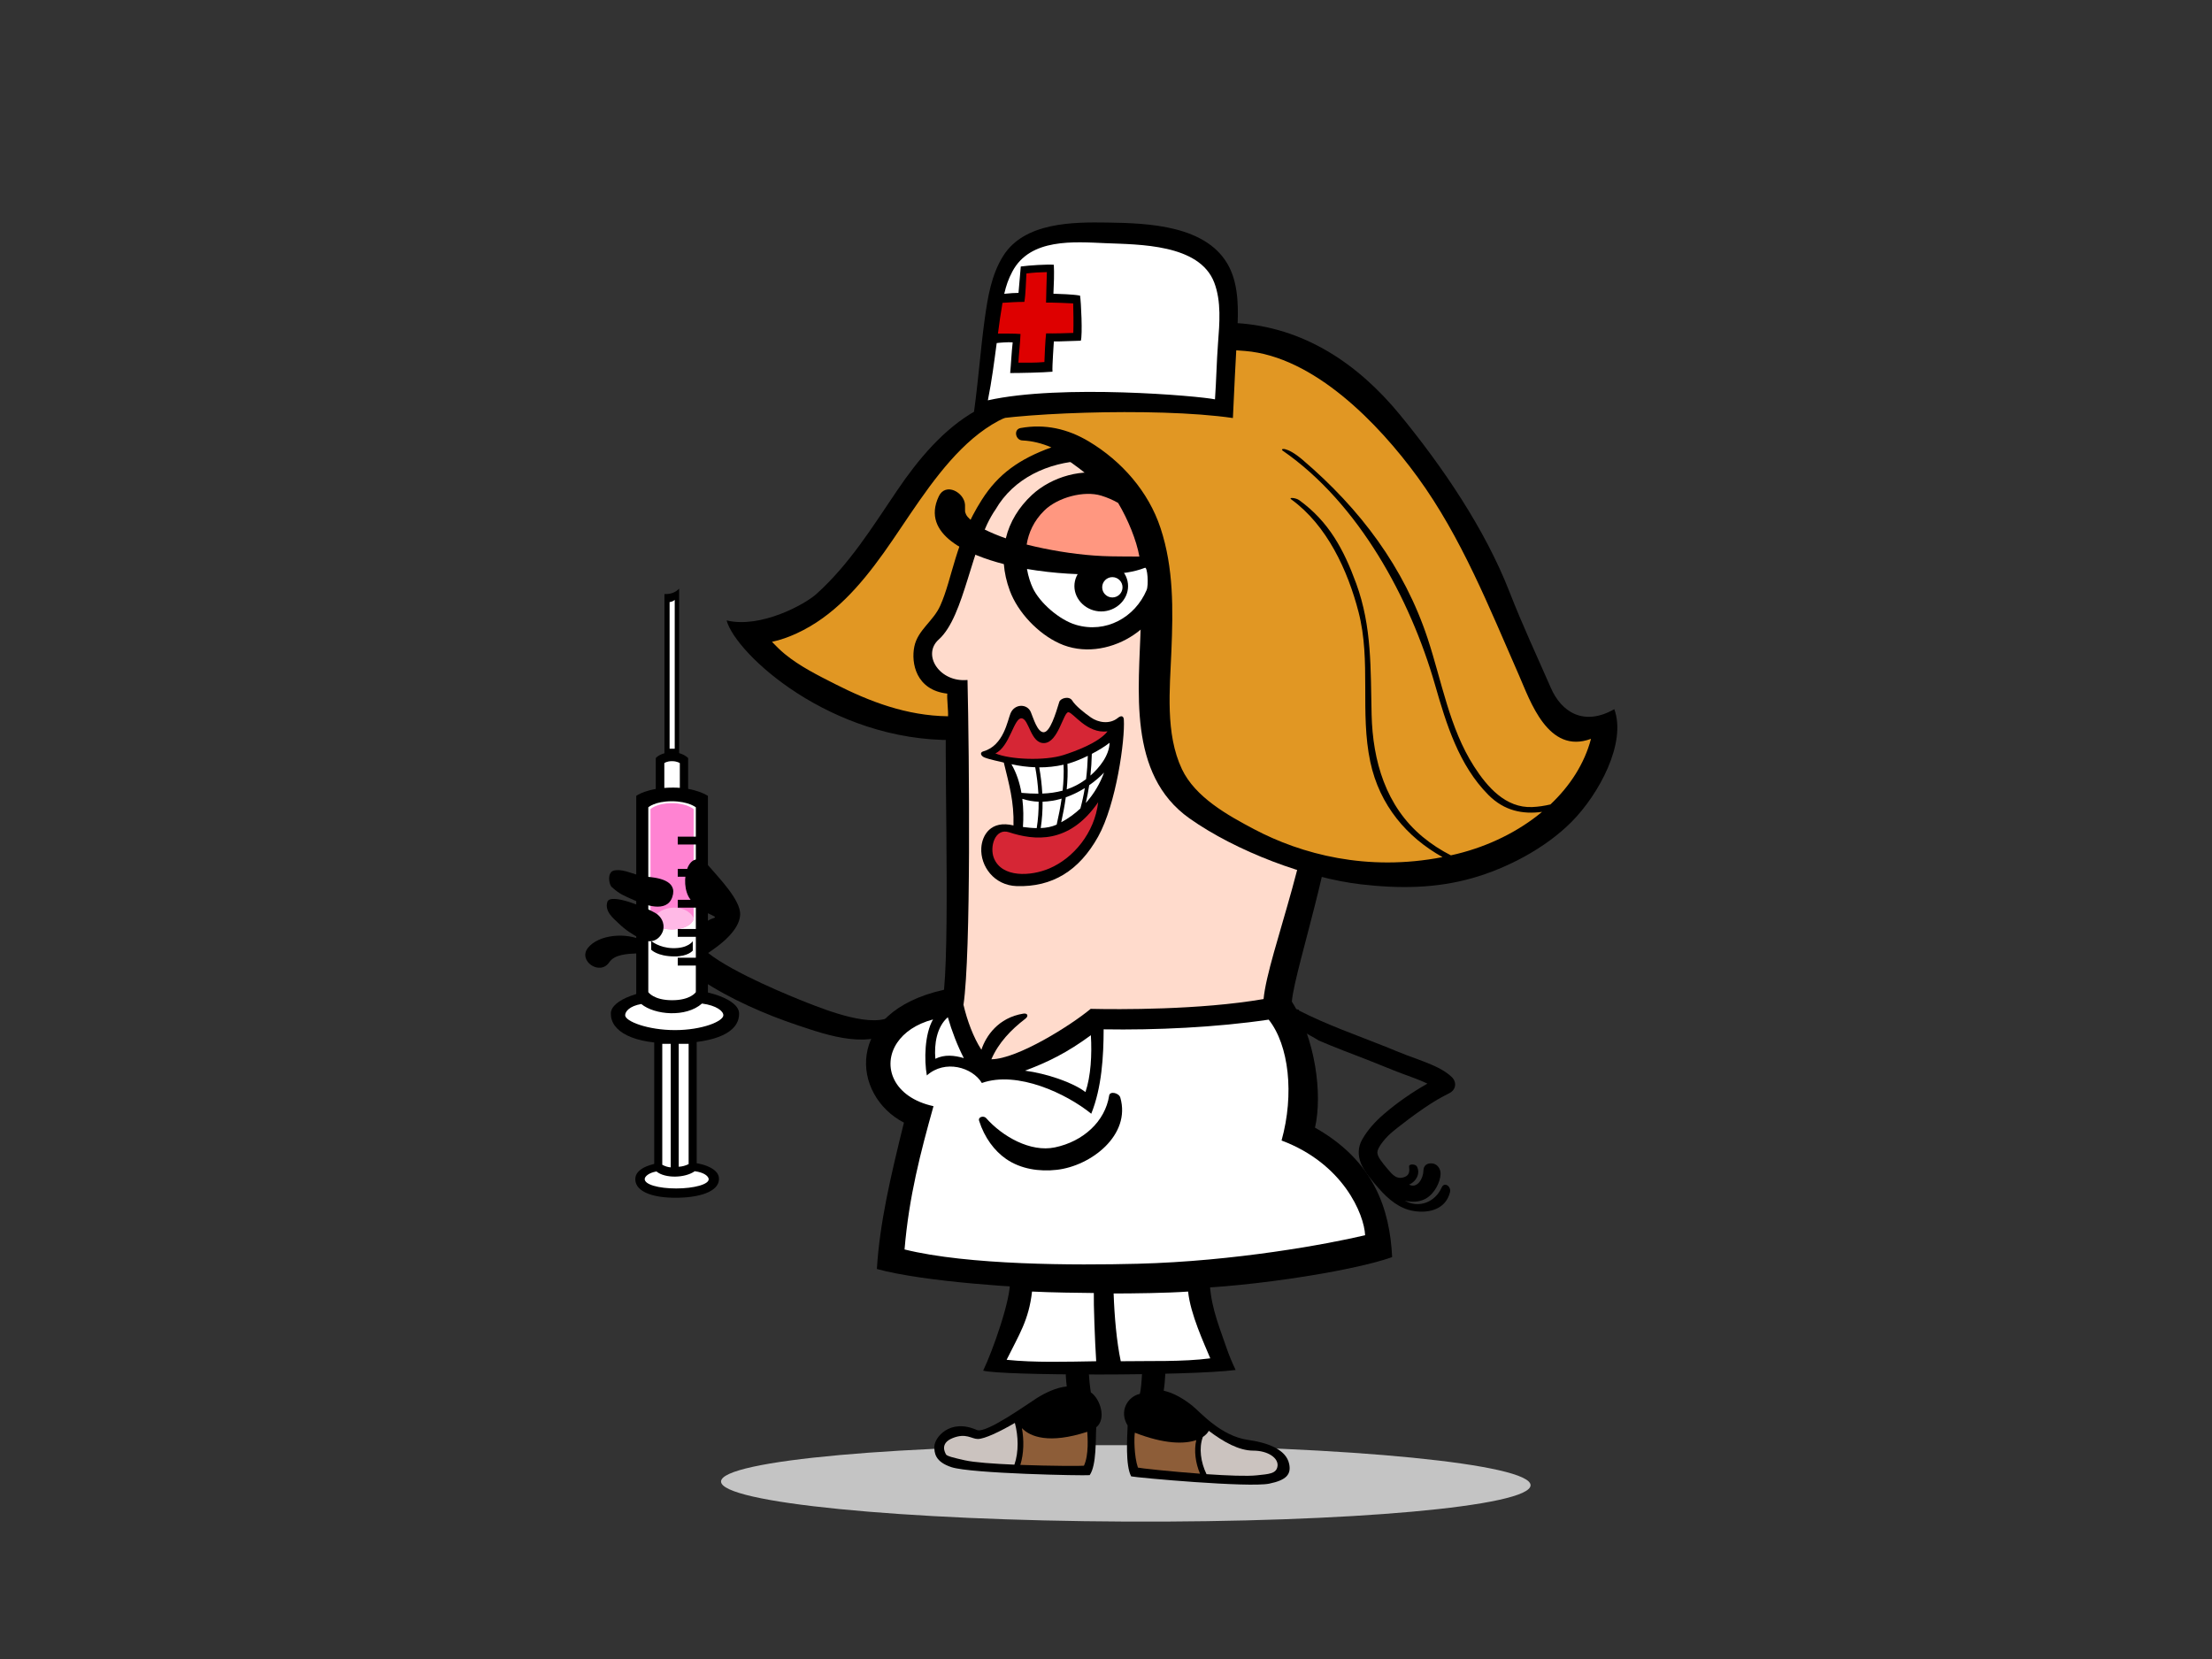 <?xml version="1.0" encoding="utf-8"?>
<!-- Generator: Adobe Illustrator 17.0.0, SVG Export Plug-In . SVG Version: 6.00 Build 0)  -->
<!DOCTYPE svg PUBLIC "-//W3C//DTD SVG 1.1//EN" "http://www.w3.org/Graphics/SVG/1.1/DTD/svg11.dtd">
<svg version="1.1" id="Layer_1" xmlns="http://www.w3.org/2000/svg" xmlns:xlink="http://www.w3.org/1999/xlink" x="0px" y="0px"
	 width="800px" height="600px" viewBox="0 0 800 600" enable-background="new 0 0 800 600" xml:space="preserve">
<rect x="0" y="0" width="800" height="600" fill="#333333" stroke="none"/>
<g>
	<path d="M525.007,389.487c-2.822-2.661-6.575-4.187-10.135-5.59c-1.982-0.778-3.988-1.478-5.979-2.217
		c-2.621-0.969-5.184-2.098-7.781-3.129c-10.545-4.204-21.247-7.922-31.362-13.1c0.02-0.067,0.039-0.147,0.059-0.217
		c-1.681-0.507-3.475-0.902-4.092-0.353c-1.095,0.969-0.673,3.077,0.202,4.094c2.847,3.32,7.302,4.94,11.028,7.35
		c5.793,2.475,11.691,4.713,17.589,6.972c4.223,1.622,8.369,3.432,12.608,5.001c3.067,1.134,6.159,2.208,9.104,3.602
		c-5.623,3.205-11.005,6.914-15.865,11.125c-3.027,2.625-5.694,5.537-7.693,9.02c-1.608,2.801-1.639,5.773-0.482,8.719
		c1.143,2.915,4.409,6.721,6.437,9.028c3.407,3.878,7.434,7.328,12.565,8.171c6.046,0.992,11.737-0.879,13.204-6.793
		c0.504-2.036-2.016-3.911-2.997-1.714c-2.455,5.485-8.374,7.583-13.347,4.788c2.504,0.6,5.204,0.56,7.493-0.695
		c3.363-1.841,5.323-6.113,5.443-8.902c0.079-1.858-1.092-3.604-2.883-3.863c-1.886-0.279-3.281,0.684-3.315,2.54
		c-0.051,2.928-2.227,6.677-5.204,5.102c2.772-1.182,4.086-4.148,2.876-6.5c-0.518-1.002-2.987-1.079-2.859-0.04
		c0.208,1.644,0.115,3.013-1.411,3.687c-2.973,1.312-4.624-0.722-6.415-2.858c-1.797-2.132-3.709-4.376-3.65-5.995
		c0.059-1.617,2.455-4.654,4.578-6.609c2.124-1.958,11.024-8.85,17.096-12.41c1.453-0.825,2.914-1.625,4.407-2.374
		C526.635,394.116,526.935,391.303,525.007,389.487z"/>
	<path fill="#C4C4C4" d="M260.775,535.811c-0.02,7.633,65.499,14.12,146.346,14.488c80.852,0.37,146.407-5.514,146.43-13.145
		c0.022-7.634-65.499-14.12-146.349-14.492C326.358,522.294,260.797,528.181,260.775,535.811z"/>
	<path d="M451.327,520.751c-9.944-1.422-17.312-10.146-20.151-12.39c-2.931-2.318-6.541-4.581-10.307-5.395
		c1.109-6.417,1.391-29.899,1.492-36.819c23.801,0.225,65.821-6.037,81.127-11.497c-0.854-17.392-6.508-34.73-27.9-46.821
		c2.791-12.092,0.104-32.195-8.369-45.574c0.96-12.463,19.129-63.913,17.04-92.645c12.312-5.779,17.817-20.708,11.228-33.743
		c-3.373-6.662-10.608-11.514-18.145-11.611c-4.044-14.403-10.515-28.607-19.624-40.465c-5.658-7.369-12.438-18.535-25.515-22.651
		c-17.751-5.592-34.549-3.96-47.996-1.975c-10.714,1.583-17.067,6.95-22.914,10.987c-17.298,13.075-18.393,47.696-26.662,56.258
		c-8.273,8.563-2.928,24.389,7.803,27.318c-1.303,10.081,1.2,80.812-1.014,104.229c-36.307,8.081-33.467,38.257-14.502,48.052
		c-4.846,19.639-8.74,36.14-9.783,52.939c17.085,4.697,52.658,6.911,68.259,7.254c-0.112,5.871-0.602,27.625,0.414,35.222
		c-3.833,0.397-7.667,2.247-10.841,4.229c-3.066,1.918-18.4,12.968-21.663,11.528c-9.827-4.343-15.338,2.791-15.383,5.97
		c-0.031,2.298,0.242,5.548,6.246,7.487c7.135,2.304,47.61,3.115,49.93,2.869c2.553-3.661,2.1-13.158,2.376-17.301
		c3.867-3.101,1.292-10.492-1.951-12.626c-1.368-8.598-1.855-26.712,0.822-37.647c4.559-0.016,11.17-0.181,18.366-0.433
		c-0.476,7.29,0.014,33.197-1.472,38.61c-4.382,0.985-7.651,6.252-4.405,11.446c-0.178,4.148-0.864,14.468,1.272,18.391
		c2.278,0.498,42.599,4.139,49.943,2.633c6.181-1.268,7.955-3.349,7.211-7.065C465.161,524.037,458.142,521.722,451.327,520.751z"/>
	<path fill="#FFDBCC" d="M339.506,231.287c9.507-8.504,11.678-34.383,20.568-47.06c6.527-11.281,18.962-17.029,32.006-17.611
		c6.139-0.273,12.57-0.63,18.709,0.059c21.737-0.346,30.435,10.124,39.696,23.842c4.881,7.232,11.922,17.414,17.454,36.441
		c-5.075,2.735-9.126,7.311-10.227,12.007c-0.912,3.883,3.128,7.026,4.928,3.883c3.621-6.339,8.532-8.085,12.722-7.573
		c3.452,0.425,6.041,1.706,8.181,4.469c3.923,5.066,4.725,10.28,2.45,15.682c-2.281,5.426-9.059,7.651-14.214,6.018
		c-3.149-0.995-6.133-5.776-9.814-2.458c-4.12,3.717,0.011,8.709,3.349,10.918c2.939,1.943,6.37,2.352,9.751,2.089
		c1.765,29.95-16.443,72.277-18.079,89.331c-23.076,3.984-52.712,3.763-62.528,3.54c-7.122,5.938-26.445,18.134-35.912,18.238
		c2.568-5.964,7.094-10.694,12.284-14.666c1.32-1.011,0.755-2.089-0.724-1.848c-9.102,1.475-13.533,8.116-15.172,13.068
		c-2.898-4.483-5.139-10.52-6.479-16.265c2.741-18.472,2.11-89.175,1.458-117.467C339.835,246.898,333.328,236.817,339.506,231.287z
		"/>
	<path fill="#8D5D38" d="M369.591,516.506c2.963,3.139,9.851,5.806,23.637,1.324c0.096,1.755,0.647,8.313-1.206,12.264
		c-0.764,0.138-11.956,0.116-23.003-0.295C370.307,525.621,370.383,520.855,369.591,516.506z"/>
	<path fill="#CBC3BF" d="M344.541,520.102c4.869-1.949,6.809,0.323,9.087,0.323c2.452,0,7.938-2.619,13.412-5.807
		c1.261,4.776,1.45,10.408-0.166,15.099c-7.46-0.315-14.542-0.816-17.917-1.577c-4.131-0.932-6.634-1.518-6.884-2.222
		C341.938,525.53,339.672,522.048,344.541,520.102z"/>
	<path fill="#FFFFFF" d="M370.697,387.22c7.878-2.918,15.218-6.448,23.831-12.824c0.42,6.995,0,14.831-1.96,20.565
		C387.994,391.438,378.435,388.245,370.697,387.22z"/>
	<path fill="#FFFFFF" d="M338.284,382.93c-0.453-5.339,0.468-11.494,4.509-15.041c1.454,5.057,3.509,10.368,5.79,14.79
		C345.231,381.685,341.592,381.274,338.284,382.93z"/>
	<path fill="#FFFFFF" d="M324.501,377.063c2.466-3.647,6.792-6.736,12.939-8.369c-3.084,5.362-3.224,14.734-2.236,20.253
		c6.578-5.879,16.508-2.939,19.898,2.732c12.844-4.553,30.609,3.841,39.565,11.117c3.796-9.402,4.466-20.779,4.48-30.522
		c18.58,0.318,40.769-0.69,59.698-3.509c7.335,9.261,9.303,26.973,4.65,43.715c22.324,8.369,29.869,26.672,30.221,34.257
		c-13.795,3.26-47.116,9.41-82.235,10.318c-22.697,0.586-61.323,0.538-84.337-5.173c1.588-19.058,5.784-35.073,10.467-51.817
		C323.037,396.89,318.802,385.494,324.501,377.063z"/>
	<path fill="#CBC3BF" d="M435.026,519.695c1.033-0.678,1.754-1.451,2.148-2.222c5.37,4.05,10.907,7.17,16.102,7.17
		c5.192,0,9.087,2.597,8.763,5.519c-0.326,2.922-3.27,2.937-7.476,3.408c-3.474,0.388-10.673,0.098-18.211-0.419
		C434.259,528.827,433.538,523.707,435.026,519.695z"/>
	<path fill="#8D5D38" d="M410.431,518.152c10.707,4.173,17.927,4.157,22.212,2.684c-0.873,3.839-0.289,8.223,1.354,12.148
		c-10.876-0.805-21.716-1.983-22.454-2.207C410.138,526.65,410.141,519.889,410.431,518.152z"/>
	<path d="M443.414,486.993c-3.433-9.8-5.829-15.684-6.023-25.769c-8.329-0.313-16.657-0.498-25-0.369
		c-15.758,0.244-31.431,1.763-47.13,2.075c0.54,6.631-6.338,25.876-9.689,32.777c6.504,1.864,74.474,1.951,91.307-0.24
		C445.349,492.207,444.549,490.239,443.414,486.993z"/>
	<path fill="#FFFFFF" d="M364.057,491.792c4.423-8.977,8.047-14.342,9.192-24.685c6.879,0.347,17.322,0.487,22.348,0.526
		c-0.109,3.522,0.383,17.534,0.859,24.677C385.69,492.492,374.108,492.838,364.057,491.792z"/>
	<path fill="#FFFFFF" d="M405.337,492.31c-1.509-7.159-2.29-16.263-2.58-24.504c6.592,0,19.424-0.146,26.935-0.699
		c0.859,8.239,5.765,18.701,8.022,24.153C427.788,492.576,415.496,492.14,405.337,492.31z"/>
	<path d="M583.835,256.484c-11.101,6.327-19.157,0.955-22.917-7.637c-5.432-12.415-10.11-22.306-15.037-34.91
		c-8.854-22.649-24.091-45.075-39.606-63.97c-15.231-18.56-34.901-31.694-59.265-33.13c-11.249-0.662-22.97-0.243-33.572,3.467
		c-17.403,6.091-28.68,14.148-34.458,22.798c-8.71-1.422-17.307,0.546-25.881,5.334c-11.85,6.626-21.083,17.817-28.596,28.892
		c-9.006,13.275-17.296,26.797-29.351,37.599c-3.984,3.574-19.957,12.44-32.364,9.461c3.277,12.106,37.647,43.794,82.226,43.256
		c0.538-4.833,1.613-12.353,1.613-18.796c-10.186-1.684-13.843-7.37-11.816-13.427c1.585-4.742,7.364-11.007,9.129-15.038
		c1.509-3.447,5.184-17.949,6.446-21.481c2.028-5.677,4.641-12.134,8.592-16.65c3.722-4.252,8.237-8.644,12.889-11.816
		c3.198-2.182,6.721-4.295,9.669-6.983c7.127,4.295,16.809,11.594,21.24,17.89c9.005,12.798,10.203,29.001,9.814,44.14
		c-0.612,23.762-4.993,54.505,17.61,70.504c16.864,11.936,42.64,21.602,62.039,23.849c14.133,1.634,27.155,1.448,40.215-2.247
		c12.542-3.543,26.479-10.802,35.985-20.407C578.273,287.248,588.31,268.717,583.835,256.484z"/>
	<path fill="#E19723" d="M549.378,244.263c-10.769-24.502-20.815-49.946-36.695-71.739c-14.108-19.362-37.477-43.574-62.398-45.591
		c-36.799-2.979-51.562,5.908-67.613,16.972c2.481,0.681,4.975,1.628,7.479,2.879c1.236,0.62,0.541,2.649-0.822,2.297
		c-34.751-9.019-53.135,27.7-69.76,50.909c-8.433,11.771-18.024,22.896-31.404,29.064c-2.721,1.256-5.848,2.421-8.971,3.07
		c1.478,1.537,2.987,3.052,4.626,4.398c5.46,4.482,11.917,7.68,18.18,10.862c12.514,6.35,25.834,11.472,40.867,11.667
		c0.16-1.679-0.461-6.516-0.262-8.194c-11.292-1.265-13.167-11.044-11.923-17.034c1.242-5.99,6.832-9.115,9.368-14.761
		c4.505-10.048,5.269-22.962,15.045-38.323c5.959-9.369,13.626-14.762,25.147-18.94c-3.363-1.442-6.885-2.351-10.504-2.506
		c-2.479-0.105-3.28-4.01-0.614-4.491c8.798-1.58,17.04,0.282,24.682,4.861c11.847,7.099,21.55,18.092,25.918,31.325
		c4.779,14.48,4.548,29.433,3.926,44.5c-0.564,13.72-2.258,29.857,3.801,42.668c4.843,10.233,16.684,16.749,26.058,21.71
		c17.158,9.084,40.961,15.42,68.202,10.118c-12.824-7.159-22.759-18.655-26.121-34.427c-3.816-17.884,0.355-36.396-4.25-54.191
		c-3.895-15.054-11.399-31.381-24.322-40.742c-1.175-0.853,1.661-0.599,2.852,0.264c10.728,7.772,16.124,17.868,20.61,30.123
		c5.742,15.687,5.19,30.975,5.579,47.415c0.397,16.751,5.122,33.155,18.453,44.23c3.194,2.653,6.628,4.86,10.225,6.691
		c0.757-0.171,1.515-0.344,2.278-0.53c11.503-2.845,22.19-8.118,30.696-15.192c-6.877,0.926-13.599-0.274-19.427-6.142
		c-10.678-10.743-15.218-25.645-19.293-39.829c-8.935-31.106-27.588-65.634-55.047-84.636c-1.197-0.828,1.34-1.675,7.129,3.259
		c20.877,17.792,36.754,38.917,45.273,64.696c5.099,15.424,7.865,32.366,16.761,46.219c4.736,7.373,11.396,15.114,21.06,14.69
		c2.248-0.098,4.435-0.443,6.578-0.947c7.082-6.688,12.297-14.744,14.665-23.725C559.843,273.014,553.352,253.311,549.378,244.263z"
		/>
	<path d="M408.803,175.208c-1.687-2.006-4.756-2.442-7.502-3.295c-9.402-2.923-21.019,0.524-28.077,7.084
		c-4.764,4.429-8.028,9.768-9.454,15.699c-2.748-0.957-5.438-2.067-8.045-3.376c-2.151-1.079-4.116-2.538-5.714-4.333
		c-0.571-0.64-0.771-1.239-0.926-1.715c-0.13-0.411-0.006-1.374-0.071-2.69c-0.222-4.468-7.005-8.282-9.487-3.07
		c-6.638,13.945,10.963,21.257,23.531,24.505c0.243,3.114,0.943,6.33,2.162,9.619c2.935,7.924,10.258,15.532,17.847,19.024
		c16.915,7.781,38.63-6.286,38.286-22.102C421.204,203.685,414.823,182.371,408.803,175.208z"/>
	<path fill="#FF9780" d="M377.687,184.638c4.823-4.734,14.325-7.304,20.601-5.379c2.224,0.684,4.26,1.571,6.097,2.633
		c3.563,5.978,6.657,13.542,7.685,19.387c-3.173-0.006-7.13-0.016-10.307-0.077c-8.132-0.155-16.307-1.225-24.277-2.845
		c-2.064-0.422-4.129-0.89-6.181-1.413C371.985,192.742,373.843,188.411,377.687,184.638z"/>
	<path fill="#FFFFFF" d="M414.674,213.443c-4.21,9.833-14.675,15.75-25.572,12.525c-5.914-1.748-13.097-7.944-15.614-13.382
		c-0.795-1.715-1.596-4.081-2.07-6.806c9.738,1.647,19.739,2.234,29.598,1.873c4.76-0.175,9.016-0.736,13.102-2.309
		C414.958,205.02,415.505,211.502,414.674,213.443z"/>
	<path d="M398.275,221.138c5.291,0,9.707-4.17,9.707-9.163c0-4.993-4.416-9.165-9.707-9.165c-5.286,0-9.703,4.171-9.703,9.165
		C388.573,216.968,392.989,221.138,398.275,221.138z"/>
	<circle fill="#FFFFFF" cx="402.299" cy="212.403" r="3.677"/>
	<g>
		<path d="M406.449,260.207c-0.071-1.084-0.797-1.669-2.148-0.572c-3,2.441-7.127,1.679-9.751-0.149
			c-2.487-1.735-5.629-4.269-6.752-6.1c-1.124-1.83-4.284-0.862-4.688,0.457c-1.312,4.271-3.318,10.912-5.626,10.979
			c-2.311,0.067-3.763-5.164-4.689-7.318c-1.31-3.05-5.815-3.05-7.313,0.454c-1.081,2.529-2.452,11.688-9.83,13.772
			c-1.479,0.416-0.887,1.718,0.451,2.241c2.211,0.859,5.728,1.458,6.938,1.828c1.878,7.719,3.753,14.179,3.497,22.734
			c-8.184-1.997-11.373,3.491-11.639,8.157c-0.374,6.538,4.599,13.533,12.832,13.781c12.802,0.389,22.502-5.488,29.432-17.91
			C403.659,290.91,406.927,267.567,406.449,260.207z"/>
		<path fill="#FFFFFF" d="M369.744,288.907c1.931,0.636,3.909,0.966,5.899,1.041c0.026,3.208-0.192,6.409-0.699,9.551
			c-1.661-0.023-3.348-0.188-4.985-0.413C370.179,295.848,370.169,292.37,369.744,288.907z"/>
		<path fill="#FFFFFF" d="M382.167,298.211c-0.012,0.008-0.026,0.014-0.04,0.022c-1.723,0.808-3.692,1.161-5.739,1.25
			c0.49-3.142,0.706-6.341,0.673-9.541c2.317-0.054,4.632-0.454,6.893-1.11C383.499,291.976,382.876,295.106,382.167,298.211z"/>
		<path fill="#FFFFFF" d="M390.731,292.405c-1.999,1.875-4.3,3.567-6.924,4.979c0.661-2.99,1.233-6.004,1.648-9.034
			c2.405-0.836,4.719-1.977,6.88-3.323C391.933,287.516,391.398,289.982,390.731,292.405z"/>
		<path fill="#FFFFFF" d="M393.923,283.982c1.974-1.374,3.793-2.912,5.373-4.567c-1.407,3.843-3.585,7.643-6.604,10.994
			C393.197,288.288,393.605,286.144,393.923,283.982z"/>
		<path fill="#D62635" d="M359.986,272.478c5.217-2.427,6.668-12.85,9.458-12.694c2.79,0.16,3.222,9.22,8.257,8.958
			c5.033-0.262,6.908-11.216,8.69-11.152c1.782,0.067,6.657,7.842,14.159,6.927c-3.188,4.117-11.841,7.259-15.966,8.564
			C377.817,275.228,365.294,274.732,359.986,272.478z"/>
		<path fill="#FFFFFF" d="M392.792,281.786c-0.085,0.068-0.178,0.14-0.27,0.205c-2.162,1.596-4.406,2.715-6.732,3.5
			c0.306-3.078,0.425-6.167,0.262-9.258c0.099-0.026,0.203-0.045,0.304-0.071c2.038-0.569,4.568-1.586,7.071-2.801
			C393.341,276.167,393.135,278.984,392.792,281.786z"/>
		<path fill="#FFFFFF" d="M394.872,272.636c2.421-1.258,4.724-2.664,6.429-4.002c-0.13,4.601-3.633,8.974-6.936,11.867
			C394.644,277.885,394.81,275.255,394.872,272.636z"/>
		<path fill="#FFFFFF" d="M384.65,276.568c0.143,3.132,0,6.259-0.335,9.372c-2.363,0.645-4.81,0.977-7.352,1.068
			c-0.169-3.19-0.547-6.364-1.106-9.478C378.808,277.539,381.758,277.223,384.65,276.568z"/>
		<path fill="#FFFFFF" d="M374.406,277.492c0.574,3.131,0.971,6.331,1.14,9.546c-1.986,0.008-4.027-0.102-6.127-0.287
			c-0.634-3.632-1.765-7.184-3.618-10.357C368.619,277.015,371.506,277.388,374.406,277.492z"/>
		<path fill="#D62635" d="M379.546,314.07c-6.756,2.892-17.161,3.425-20.064-3.661c-1.689-4.117,0.403-11.069,5.452-9.413
			c9.174,3.011,21.737,4.382,32.24-10.864C395.863,301.261,388.225,310.353,379.546,314.07z"/>
	</g>
	<path d="M405.176,396.955c-0.495-1.698-3.768-2.45-4.03-0.747c-1.444,9.386-9.4,16.628-19.63,18.763
		c-8.895,1.855-19.024-3.984-24.876-10.607c-0.833-0.941-2.994-0.482-2.528,0.994c1.942,6.113,5.553,10.897,9.775,13.807
		c5.294,3.653,12.022,4.636,18.324,3.918C394.661,421.666,409.088,410.461,405.176,396.955z"/>
	<g>
		<path d="M445.895,151.187c0.412-9.258,1.023-21.688,1.557-30.95c0.439-7.636,0.664-16.549-2.827-23.525
			c-7.659-15.307-29.461-15.998-44.007-16.223c-12.325-0.189-30.117-0.196-37.792,12.06c-4.316,6.887-5.593,14.953-6.708,22.939
			c-1.56,11.188-2.642,26.582-4.509,37.72C362.472,149.514,417.899,147.073,445.895,151.187z"/>
		<path fill="#DE0000" d="M362.565,109.522c2.047-0.146,5.654-0.371,7.904-0.335c0.533-2.98,0.537-7.267,0.747-10.281
			c2.627-0.347,4.768-0.431,7.401-0.496c-0.11,2.852-0.228,8.147-0.299,11.036c1.732-0.079,9.016,0.197,9.813,0.285
			c0.076,2.034,0.169,7.651,0.045,10.676c-1.689,0.087-7.499,0.231-9.837,0.169c-0.279,2.23-0.583,8.685-0.614,10.36
			c-3.177,0.305-6.215,0.209-9.406,0.231c0.152-2.954,0.662-7.35,0.757-10.373c-1.841-0.205-7.563-0.152-8.152-0.146
			C361.349,117.312,361.951,112.991,362.565,109.522z"/>
		<path fill="#FFFFFF" d="M357.276,144.786c1.447-7.259,2.21-13.351,3.194-20.715c0.969-0.129,4.067-0.398,5.779-0.251
			c-0.413,3.573-0.628,8.361-0.907,11.095c3.807-0.008,11.653-0.16,15.304-0.482c-0.149-2.072,0.481-10.225,0.496-10.946
			c2.422,0.04,6.696-0.208,9.755-0.267c0.656-2.117,0.096-14.147-0.284-16.305c-2.742-0.51-7.381-0.586-9.627-0.687
			c0.152-2.945,0.324-7.532,0.146-10.472c-2.29-0.196-8.929,0.196-11.954,0.63c-0.149,1.699-0.484,5.63-0.822,9.542
			c-1.233-0.003-3.208,0.124-5.159,0.338c0.712-3.067,1.509-5.35,2.921-8.023c6.435-12.198,22.375-10.774,33.797-10.29
			c12.021,0.506,33.874,0.267,39.223,14.218c2.631,6.868,1.92,14.773,1.371,22.004c-0.51,6.742-0.611,13.522-1.095,20.256
			C433.625,143.196,383.828,138.84,357.276,144.786z"/>
	</g>
	<g>
		<rect x="236.608" y="374.878" width="15.358" height="56.404"/>
		<path d="M220.925,366.475c-0.138,6.418,7.752,11.221,23.874,10.878c14.065-0.299,22.638-3.945,22.499-10.878
			c-0.096-4.884-10.966-8.845-23.187-8.845C231.891,357.63,221.032,361.59,220.925,366.475z"/>
		<path d="M237.168,299.557h11.704v-25.395c0,0-1.971-2.11-5.669-2.11c-4.309,0-6.035,2.11-6.035,2.11V299.557z"/>
		<path fill="#FFFFFF" d="M240.262,297.816h5.607v-21.816c0,0-0.892-0.713-2.848-0.713c-1.962,0-2.759,0.713-2.759,0.713V297.816z"
			/>
		<path d="M230.102,365.101h25.926v-77.256c0,0-4.367-3.001-12.554-3.001c-9.552,0-13.371,3.001-13.371,3.001V365.101z"/>
		<path fill="#FFFFFF" d="M234.467,358.825c0,0,1.927,2.918,8.615,2.918c6.69,0,8.578-2.918,8.578-2.918v-66.857
			c0,0-2.729-2.183-8.733-2.183c-6.001,0-8.46,2.183-8.46,2.183V358.825z"/>
		<path fill="#FF83D2" d="M235.255,333.148v-40.519c0,0,2.231-2.163,7.687-2.163c5.455,0,7.93,2.163,7.93,2.163v39.89
			C248.58,337.71,237.084,336.765,235.255,333.148z"/>
		<path fill="#FFB9E6" d="M250.871,331.988v0.53c-2.149,4.877-12.422,4.339-15.179,1.256
			C237.135,327.381,247.761,326.222,250.871,331.988z"/>
		<path d="M240.762,214.851c2.12,0,3.732-0.775,4.854-1.957v60.021h-5.306V214.83C240.462,214.836,240.606,214.851,240.762,214.851z
			"/>
		<path fill="#FFFFFF" d="M244.025,216.957v53.836h-1.858v-53.045C242.93,217.664,243.552,217.38,244.025,216.957z"/>
		<path fill="#FFFFFF" d="M231.931,363.118c-4.305,0.732-5.834,2.743-5.834,4.053c0,2.213,8.206,5.381,18.013,5.381
			c9.806,0,17.499-3.168,17.499-5.381c0-1.475-2.45-3.529-7.722-4.226C248.054,368.092,236.735,367.063,231.931,363.118z"/>
		<path d="M229.805,425.884c-0.588,4.497,5.055,7.513,15.553,7.29c9.157-0.195,15.147-2.855,14.643-7.29
			c-0.358-3.159-5.393-5.758-15.099-5.758C235.116,420.126,230.216,422.73,229.805,425.884z"/>
		<path fill="#FFFFFF" d="M237.412,423.676c-2.802,0.476-4.17,1.811-4.24,2.662c-0.169,2.056,4.993,3.484,11.377,3.484
			c6.389,0,12.046-1.49,11.746-3.484c-0.14-0.949-1.594-2.3-5.026-2.751C247.716,426.098,240.541,426.244,237.412,423.676z"/>
		<rect x="245.115" y="302.592" width="8.82" height="2.833"/>
		<rect x="245.115" y="314.246" width="8.82" height="2.833"/>
		<rect x="245.115" y="325.425" width="8.82" height="2.836"/>
		<rect x="245.115" y="335.979" width="8.82" height="2.833"/>
		<rect x="245.115" y="346.373" width="8.82" height="2.835"/>
		<path d="M250.552,340.397c0,0-1.654,2.667-7.325,2.511c-4.878-0.137-7.716-2.599-7.716-2.599v3.156c0,0,2.126,2.396,8.428,2.442
			c4.891,0.039,6.614-2.113,6.614-2.113V340.397z"/>
		<path fill="#FFFFFF" d="M239.519,421.254v-43.729h3.063v44.673C241.569,422.124,240.524,421.8,239.519,421.254z"/>
		<path fill="#FFFFFF" d="M245.463,421.973v-44.449h3.59v43.487C247.92,421.587,246.736,421.899,245.463,421.973z"/>
	</g>
	<g>
		<path d="M253.269,340.907c0.115-4.855-0.022-7.206,4.958-8.912c1.983-0.679-4.651-1.487-8.574-6.721
			c-4.43-5.907-0.563-20.655,7.104-11.591c3.218,3.811,11.14,11.842,10.935,17.105c-0.228,5.911-7.752,11.326-11.597,13.866
			c9.202,7.316,30.606,15.952,35.796,17.979c6.945,2.711,24.198,9.566,30.914,4.602c2.635-1.949,5.196,2.221,2.732,4.202
			c-10.602,8.523-25.884,3.097-37.112-0.657c-11.748-3.928-24.445-9.506-34.634-16.274
			C253.725,352.08,253.156,345.764,253.269,340.907z"/>
		<path d="M222.171,314.806c3.835-0.685,7.524,1.946,11.425,2.245c4.081,0.31,11.65,1.264,9.541,7.4
			c-2.031,5.9-10.02,2.815-13.947,1.055c-3.478-1.557-5.094-2.096-7.953-4.719C220.117,319.761,219.554,315.273,222.171,314.806z"/>
		<path d="M219.645,326.21c1.031-3.46,14.151,2.103,17.34,3.961c2.179,1.273,3.421,3.638,2.883,6.17
			c-0.36,1.678-2.898,5.958-8.256,3.142c-3.035-1.594-5.469-3.21-7.933-5.59C221.888,332.161,218.619,329.666,219.645,326.21z"/>
		<path d="M212.588,342.883c3.869-4.992,14.127-5.745,19.856-2.67c2.205,1.186,0.276,4.478-1.893,4.581
			c-3.729,0.178-8.27,0.355-10.214,3.235C216.967,353.018,208.988,347.53,212.588,342.883z"/>
	</g>
</g>
</svg>
